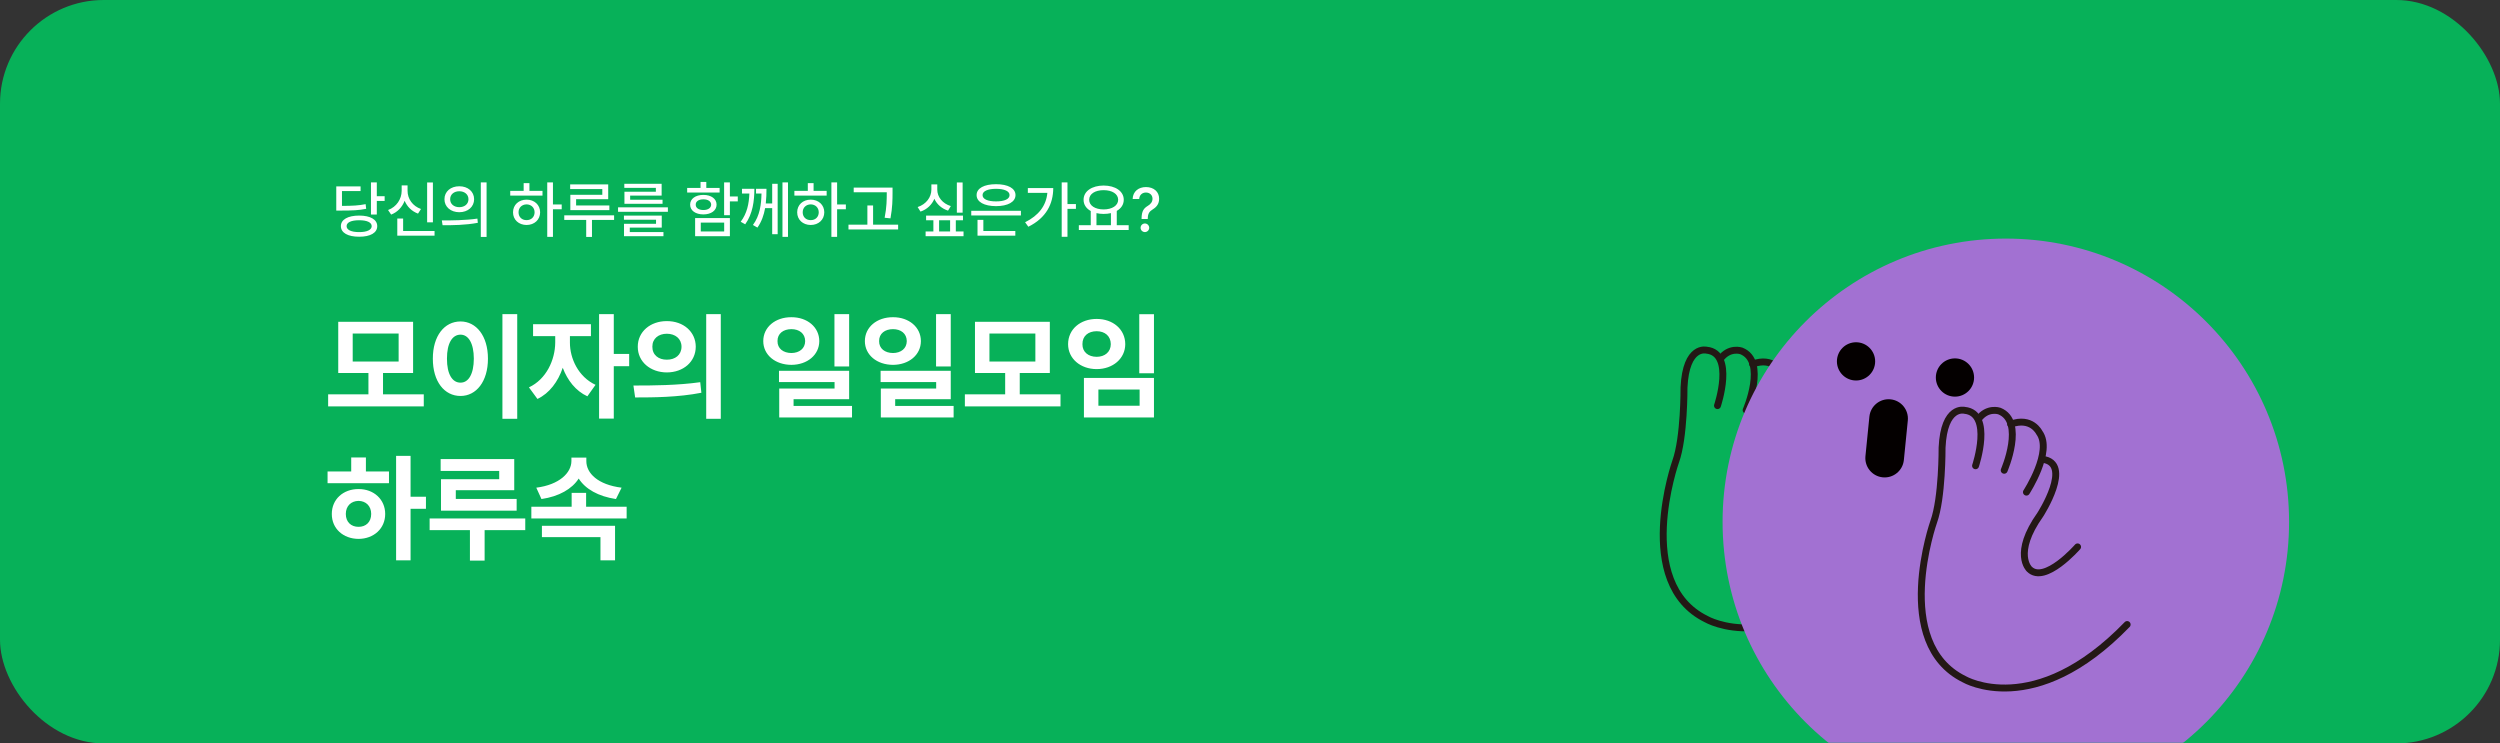 <svg width="723" height="215" viewBox="0 0 723 215" fill="none" xmlns="http://www.w3.org/2000/svg">
<rect x="0" y="0" width="723" height="215" fill="#333333" stroke="none"/>
<rect width="723" height="215" rx="30" fill="#07B159"/>
<mask id="mask0_1336_1079" style="mask-type:alpha" maskUnits="userSpaceOnUse" x="0" y="0" width="723" height="215">
<rect width="723" height="215" rx="30" fill="#07B159"/>
</mask>
<g mask="url(#mask0_1336_1079)">
<path d="M526.207 140.765C526.207 140.765 516.707 151.656 512.25 147.185C512.25 147.185 507.415 142.714 515.416 131.446C515.416 131.446 525.098 116.45 515.976 115.426" stroke="#231815" stroke-width="2" stroke-linecap="round" stroke-linejoin="round"/>
<path d="M511.41 124.928C511.41 124.928 519.131 113.099 515.136 107.703C515.136 107.703 512.908 103.049 506.855 105.278" stroke="#231815" stroke-width="2" stroke-linecap="round" stroke-linejoin="round"/>
<path d="M504.979 118.606C504.979 118.606 511.117 104.45 503.579 101.477C503.579 101.477 500.132 100.271 497.526 103.804" stroke="#231815" stroke-width="2" stroke-linecap="round" stroke-linejoin="round"/>
<path d="M496.698 117.302C496.698 117.302 501.813 102.099 493.531 101.27C493.531 101.27 487.576 99.699 487.015 112.088C487.015 112.088 487.113 126.524 484.592 133.504C484.592 133.504 472.206 168.614 493.434 179.042C493.434 179.042 513.723 190.956 540.541 163.217" stroke="#231815" stroke-width="2" stroke-linecap="round" stroke-linejoin="round"/>
<path d="M580.085 232.875C534.845 232.875 498.171 196.19 498.171 150.937C498.171 105.685 534.845 69 580.085 69C625.325 69 662 105.685 662 150.937C662 196.19 625.325 232.875 580.085 232.875Z" fill="#A271D2"/>
<path d="M600.838 158.162C600.838 158.162 591.338 169.053 586.881 164.582C586.881 164.582 582.046 160.111 590.048 148.842C590.048 148.842 599.73 133.846 590.608 132.823" stroke="#231815" stroke-width="2" stroke-linecap="round" stroke-linejoin="round"/>
<path d="M586.041 142.325C586.041 142.325 593.762 130.496 589.767 125.099C589.767 125.099 587.539 120.446 581.486 122.675" stroke="#231815" stroke-width="2" stroke-linecap="round" stroke-linejoin="round"/>
<path d="M579.611 136.002C579.611 136.002 585.749 121.846 578.21 118.874C578.21 118.874 574.763 117.668 572.157 121.201" stroke="#231815" stroke-width="2" stroke-linecap="round" stroke-linejoin="round"/>
<path d="M571.329 134.699C571.329 134.699 576.444 119.495 568.162 118.667C568.162 118.667 562.207 117.095 561.647 129.485C561.647 129.485 561.744 143.921 559.223 150.901C559.223 150.901 546.837 186.01 568.065 196.438C568.065 196.438 588.355 208.352 615.172 180.613" stroke="#231815" stroke-width="2" stroke-linecap="round" stroke-linejoin="round"/>
<path d="M536.766 110.042C533.712 110.042 531.236 107.566 531.236 104.511C531.236 101.457 533.712 98.981 536.766 98.981C539.819 98.981 542.295 101.457 542.295 104.511C542.295 107.566 539.819 110.042 536.766 110.042Z" fill="#040000"/>
<path d="M565.374 114.708C562.32 114.708 559.845 112.232 559.845 109.177C559.845 106.123 562.32 103.646 565.374 103.646C568.427 103.646 570.903 106.123 570.903 109.177C570.903 112.232 568.427 114.708 565.374 114.708Z" fill="#040000"/>
<path d="M540.628 120.495C540.935 117.422 543.672 115.18 546.74 115.487C549.809 115.794 552.047 118.534 551.74 121.606L550.598 133.037C550.29 136.11 547.554 138.352 544.485 138.045C541.417 137.738 539.178 134.999 539.485 131.926L540.628 120.495Z" fill="#040000"/>
</g>
<path d="M122.555 114.049V117.535H94.897V114.049H106.551V107.873H97.818V93.064H119.467V107.873H110.768V114.049H122.555ZM102.002 104.553H115.283V96.451H102.002V104.553ZM149.582 90.84V121.121H145.299V90.84H149.582ZM125.178 103.723C125.161 97.132 128.531 92.965 133.18 92.965C137.729 92.965 141.115 97.132 141.115 103.723C141.115 110.363 137.729 114.514 133.18 114.514C128.531 114.514 125.161 110.363 125.178 103.723ZM129.262 103.723C129.245 108.222 130.822 110.679 133.18 110.662C135.471 110.679 137.015 108.222 137.031 103.723C137.015 99.24 135.471 96.783 133.18 96.783C130.822 96.783 129.245 99.24 129.262 103.723ZM164.822 99.074C164.806 103.673 167.263 108.985 172.227 111.293L169.869 114.613C166.499 113.069 164.108 109.981 162.747 106.362C161.402 110.347 158.912 113.733 155.426 115.377L152.969 112.023C157.999 109.683 160.539 104.071 160.572 99.074V97.215H154.164V93.762H170.898V97.215H164.822V99.074ZM173.256 121.055V90.84H177.506V102.361H181.955V105.914H177.506V121.055H173.256ZM192.846 92.865C197.644 92.849 201.196 95.936 201.213 100.27C201.196 104.619 197.644 107.69 192.846 107.707C188.081 107.69 184.429 104.619 184.445 100.27C184.429 95.936 188.081 92.849 192.846 92.865ZM183.184 111.492C188.579 111.509 196.05 111.442 202.508 110.529L202.84 113.584C196.133 114.896 188.961 114.945 183.682 114.945L183.184 111.492ZM188.662 100.27C188.646 102.66 190.455 104.038 192.846 104.021C195.253 104.038 197.079 102.66 197.096 100.27C197.079 97.912 195.253 96.518 192.846 96.518C190.455 96.518 188.646 97.912 188.662 100.27ZM204.234 121.121V90.84H208.451V121.121H204.234ZM228.871 91.736C233.47 91.72 236.923 94.608 236.939 98.643C236.923 102.644 233.47 105.499 228.871 105.516C224.206 105.499 220.736 102.644 220.736 98.643C220.736 94.608 224.206 91.72 228.871 91.736ZM224.854 98.643C224.82 100.801 226.53 102.079 228.871 102.096C231.162 102.079 232.839 100.801 232.855 98.643C232.839 96.468 231.162 95.189 228.871 95.189C226.547 95.189 224.82 96.468 224.854 98.643ZM225.285 110.496V107.242H245.572V115.443H229.502V117.402H246.402V120.723H225.352V112.355H241.355V110.496H225.285ZM241.322 105.98V90.84H245.572V105.98H241.322ZM258.256 91.736C262.854 91.72 266.308 94.608 266.324 98.643C266.308 102.644 262.854 105.499 258.256 105.516C253.591 105.499 250.121 102.644 250.121 98.643C250.121 94.608 253.591 91.72 258.256 91.736ZM254.238 98.643C254.205 100.801 255.915 102.079 258.256 102.096C260.547 102.079 262.224 100.801 262.24 98.643C262.224 96.468 260.547 95.189 258.256 95.189C255.932 95.189 254.205 96.468 254.238 98.643ZM254.67 110.496V107.242H274.957V115.443H258.887V117.402H275.787V120.723H254.736V112.355H270.74V110.496H254.67ZM270.707 105.98V90.84H274.957V105.98H270.707ZM306.699 114.049V117.535H279.041V114.049H290.695V107.873H281.963V93.064H303.611V107.873H294.912V114.049H306.699ZM286.146 104.553H299.428V96.451H286.146V104.553ZM333.727 90.873V107.939H329.477V90.873H333.727ZM308.891 99.539C308.891 95.223 312.443 92.234 317.158 92.234C321.856 92.234 325.409 95.223 325.426 99.539C325.409 103.689 321.856 106.744 317.158 106.744C312.443 106.744 308.891 103.689 308.891 99.539ZM313.041 99.539C313.008 101.78 314.734 103.191 317.158 103.191C319.516 103.191 321.226 101.78 321.242 99.539C321.226 97.165 319.516 95.787 317.158 95.787C314.734 95.787 313.008 97.165 313.041 99.539ZM313.473 120.723V109.301H333.727V120.723H313.473ZM317.656 117.336H329.576V112.654H317.656V117.336ZM118.736 131.84V143.66H123.186V147.146H118.736V162.055H114.553V131.84H118.736ZM94.731 139.742V136.355H101.57V132.305H105.82V136.355H112.494V139.742H94.731ZM95.959 148.641C95.942 144.424 99.23 141.419 103.695 141.436C108.095 141.419 111.398 144.424 111.398 148.641C111.398 152.857 108.095 155.829 103.695 155.846C99.23 155.829 95.942 152.857 95.959 148.641ZM100.01 148.641C100.01 150.981 101.554 152.376 103.695 152.359C105.804 152.376 107.348 150.981 107.348 148.641C107.348 146.316 105.804 144.889 103.695 144.855C101.554 144.889 100.01 146.316 100.01 148.641ZM148.719 132.77V141.768H131.818V144.291H149.416V147.678H127.535V138.58H144.369V136.189H127.436V132.77H148.719ZM124.248 153.322V149.936H151.906V153.322H140.152V162.121H135.902V153.322H124.248ZM181.225 146.549V149.936H153.666V146.549H165.32V142.531H169.504V146.549H181.225ZM155.094 141.037C161.768 140.19 165.237 136.737 165.254 133.334V132.338H169.57V133.334C169.554 136.87 172.94 140.19 179.764 141.037L178.137 144.324C173.023 143.561 169.271 141.419 167.362 138.397C165.437 141.402 161.685 143.577 156.588 144.324L155.094 141.037ZM156.721 155.348V152.061H177.871V162.055H173.654V155.348H156.721Z" fill="white"/>
<path d="M108.973 52.744V56.734H111.24V58.105H108.973V62.043H107.285V52.744H108.973ZM97.248 60.9V53.904H104.279V55.258H98.9V59.547C102.003 59.529 103.752 59.441 105.738 59.037L105.896 60.391C103.787 60.821 101.906 60.9 98.496 60.9H97.248ZM98.584 65.4C98.584 63.476 100.623 62.351 103.875 62.342C107.092 62.351 109.096 63.476 109.096 65.4C109.096 67.343 107.092 68.468 103.875 68.459C100.623 68.468 98.584 67.343 98.584 65.4ZM100.236 65.4C100.228 66.49 101.599 67.132 103.875 67.123C106.107 67.132 107.487 66.49 107.496 65.4C107.487 64.311 106.107 63.687 103.875 63.695C101.599 63.687 100.228 64.311 100.236 65.4ZM125.197 52.762V64.293H123.527V52.762H125.197ZM112.225 60.742C114.694 59.828 116.153 57.56 116.162 55.188V53.623H117.867V55.188C117.858 57.49 119.317 59.6 121.752 60.443L120.891 61.779C119.071 61.102 117.727 59.767 117.023 58.062C116.329 59.89 114.967 61.349 113.121 62.06L112.225 60.742ZM114.896 68.16V63.203H116.584V66.807H125.672V68.16H114.896ZM132.826 53.869C135.313 53.86 137.106 55.398 137.115 57.613C137.106 59.828 135.313 61.366 132.826 61.375C130.348 61.366 128.528 59.828 128.537 57.613C128.528 55.398 130.348 53.86 132.826 53.869ZM127.781 63.748C130.646 63.748 134.619 63.722 138.064 63.221L138.188 64.434C134.628 65.119 130.805 65.137 127.992 65.137L127.781 63.748ZM130.189 57.613C130.172 59.011 131.297 59.916 132.826 59.916C134.355 59.916 135.48 59.011 135.48 57.613C135.48 56.233 134.355 55.31 132.826 55.31C131.297 55.31 130.172 56.233 130.189 57.613ZM139.049 68.529V52.744H140.719V68.529H139.049ZM159.914 52.744V59.125H162.445V60.514H159.914V68.494H158.262V52.744H159.914ZM147.557 56.576V55.205H151.441V52.955H153.111V55.205H156.891V56.576H147.557ZM148.365 61.393C148.365 59.248 150.018 57.736 152.285 57.736C154.544 57.736 156.196 59.248 156.205 61.393C156.196 63.555 154.544 65.058 152.285 65.066C150.018 65.058 148.365 63.555 148.365 61.393ZM149.965 61.393C149.956 62.764 150.94 63.678 152.285 63.66C153.621 63.678 154.597 62.764 154.605 61.393C154.597 60.048 153.621 59.116 152.285 59.107C150.94 59.116 149.956 60.048 149.965 61.393ZM175.893 53.324V57.613H166.611V59.424H176.227V60.777H164.941V56.33H174.188V54.678H164.889V53.324H175.893ZM163.184 63.607V62.272H177.598V63.607H171.199V68.529H169.529V63.607H163.184ZM193.154 59.969V61.252H178.74V59.969H193.154ZM180.445 63.555V62.359H191.379V65.822H182.133V67.123H191.871V68.301H180.463V64.715H189.727V63.555H180.445ZM180.551 54.326V53.148H191.344V56.559H182.238V57.754H191.607V58.932H180.586V55.451H189.674V54.326H180.551ZM211.084 52.744V56.822H213.369V58.246H211.084V62.236H209.414V52.744H211.084ZM198.727 55.68V54.344H202.594V52.621H204.264V54.344H208.113V55.68H198.727ZM199.588 59.178C199.579 57.499 201.126 56.365 203.42 56.365C205.696 56.365 207.234 57.499 207.234 59.178C207.234 60.883 205.688 61.999 203.42 62.008C201.126 61.999 199.579 60.883 199.588 59.178ZM201.029 68.301V63.062H211.084V68.301H201.029ZM201.205 59.178C201.188 60.153 202.084 60.733 203.42 60.742C204.756 60.733 205.652 60.153 205.67 59.178C205.652 58.237 204.756 57.64 203.42 57.648C202.084 57.64 201.188 58.237 201.205 59.178ZM202.664 66.947H209.432V64.381H202.664V66.947ZM218.168 54.607C218.15 58.132 217.711 61.788 215.514 64.873L214.213 64.135C216.05 61.674 216.604 58.94 216.718 55.978H214.582V54.607H218.168ZM217.746 65.066C219.785 62.324 220.163 59.028 220.225 55.978H218.643V54.607H221.666C221.666 55.935 221.631 57.376 221.464 58.844H223.318V53.148H224.9V67.721H223.318V60.197H221.271C220.919 62.157 220.269 64.1 219.047 65.822L217.746 65.066ZM226.289 68.494V52.744H227.889V68.494H226.289ZM242.092 52.744V59.125H244.623V60.514H242.092V68.494H240.439V52.744H242.092ZM229.734 56.576V55.205H233.619V52.955H235.289V55.205H239.068V56.576H229.734ZM230.543 61.393C230.543 59.248 232.195 57.736 234.463 57.736C236.722 57.736 238.374 59.248 238.383 61.393C238.374 63.555 236.722 65.058 234.463 65.066C232.195 65.058 230.543 63.555 230.543 61.393ZM232.143 61.393C232.134 62.764 233.118 63.678 234.463 63.66C235.799 63.678 236.774 62.764 236.783 61.393C236.774 60.048 235.799 59.116 234.463 59.107C233.118 59.116 232.134 60.048 232.143 61.393ZM258.123 54.256V55.803C258.114 57.745 258.114 59.925 257.525 63.15L255.838 62.975C256.444 59.925 256.444 57.692 256.453 55.803V55.609H246.891V54.256H258.123ZM245.379 66.367V64.978H250.846V59.424H252.498V64.978H259.74V66.367H245.379ZM278.391 52.762V61.498H276.721V52.762H278.391ZM265.383 59.881C267.844 59.072 269.347 57.033 269.355 54.853V53.324H271.061V54.853C271.052 56.937 272.563 58.861 274.98 59.6L274.172 60.918C272.326 60.32 270.938 59.081 270.217 57.49C269.505 59.204 268.099 60.558 266.209 61.199L265.383 59.881ZM267.686 68.301V66.947H269.936V63.695H267.826V62.359H278.496V63.695H276.422V66.947H278.654V68.301H267.686ZM271.588 66.947H274.77V63.695H271.588V66.947ZM295.248 60.971V62.307H280.887V60.971H295.248ZM282.434 56.418C282.425 54.44 284.631 53.263 288.059 53.272C291.469 53.263 293.675 54.44 293.684 56.418C293.675 58.404 291.469 59.608 288.059 59.617C284.631 59.608 282.425 58.404 282.434 56.418ZM282.697 68.16V63.59H284.385V66.807H293.631V68.16H282.697ZM284.156 56.418C284.147 57.587 285.642 58.246 288.059 58.246C290.467 58.246 291.97 57.587 291.961 56.418C291.97 55.293 290.467 54.607 288.059 54.607C285.642 54.607 284.147 55.293 284.156 56.418ZM308.713 52.744V59.02H311.156V60.408H308.713V68.477H307.043V52.744H308.713ZM296.461 64.275C300.407 62.307 302.552 59.459 302.895 55.785H297.252V54.397H304.6C304.582 58.949 302.578 63.019 297.393 65.576L296.461 64.275ZM326.414 65.137V66.525H312V65.137H315.445V61.023C314.153 60.312 313.362 59.187 313.371 57.772C313.362 55.293 315.797 53.667 319.172 53.658C322.556 53.667 324.99 55.293 324.99 57.772C324.99 59.16 324.234 60.276 322.969 60.988V65.137H326.414ZM314.988 57.772C314.988 59.459 316.702 60.558 319.172 60.566C321.624 60.558 323.364 59.459 323.373 57.772C323.364 56.075 321.624 54.994 319.172 54.994C316.702 54.994 314.988 56.075 314.988 57.772ZM317.098 65.137H321.281V61.639C320.64 61.788 319.928 61.867 319.172 61.867C318.434 61.867 317.73 61.788 317.098 61.639V65.137ZM330.141 63.221C330.167 60.918 330.844 60.215 332.004 59.494C332.742 59.046 333.305 58.395 333.305 57.473C333.305 56.374 332.461 55.68 331.406 55.68C330.457 55.68 329.534 56.26 329.455 57.56H327.557C327.627 55.319 329.314 54.098 331.406 54.098C333.691 54.098 335.221 55.469 335.221 57.473C335.221 58.888 334.544 59.828 333.428 60.514C332.373 61.155 331.96 61.788 331.934 63.221V63.326H330.141V63.221ZM329.859 65.875C329.851 65.189 330.422 64.627 331.107 64.627C331.784 64.627 332.347 65.189 332.355 65.875C332.347 66.561 331.784 67.114 331.107 67.123C330.422 67.114 329.851 66.561 329.859 65.875Z" fill="white"/>
</svg>
